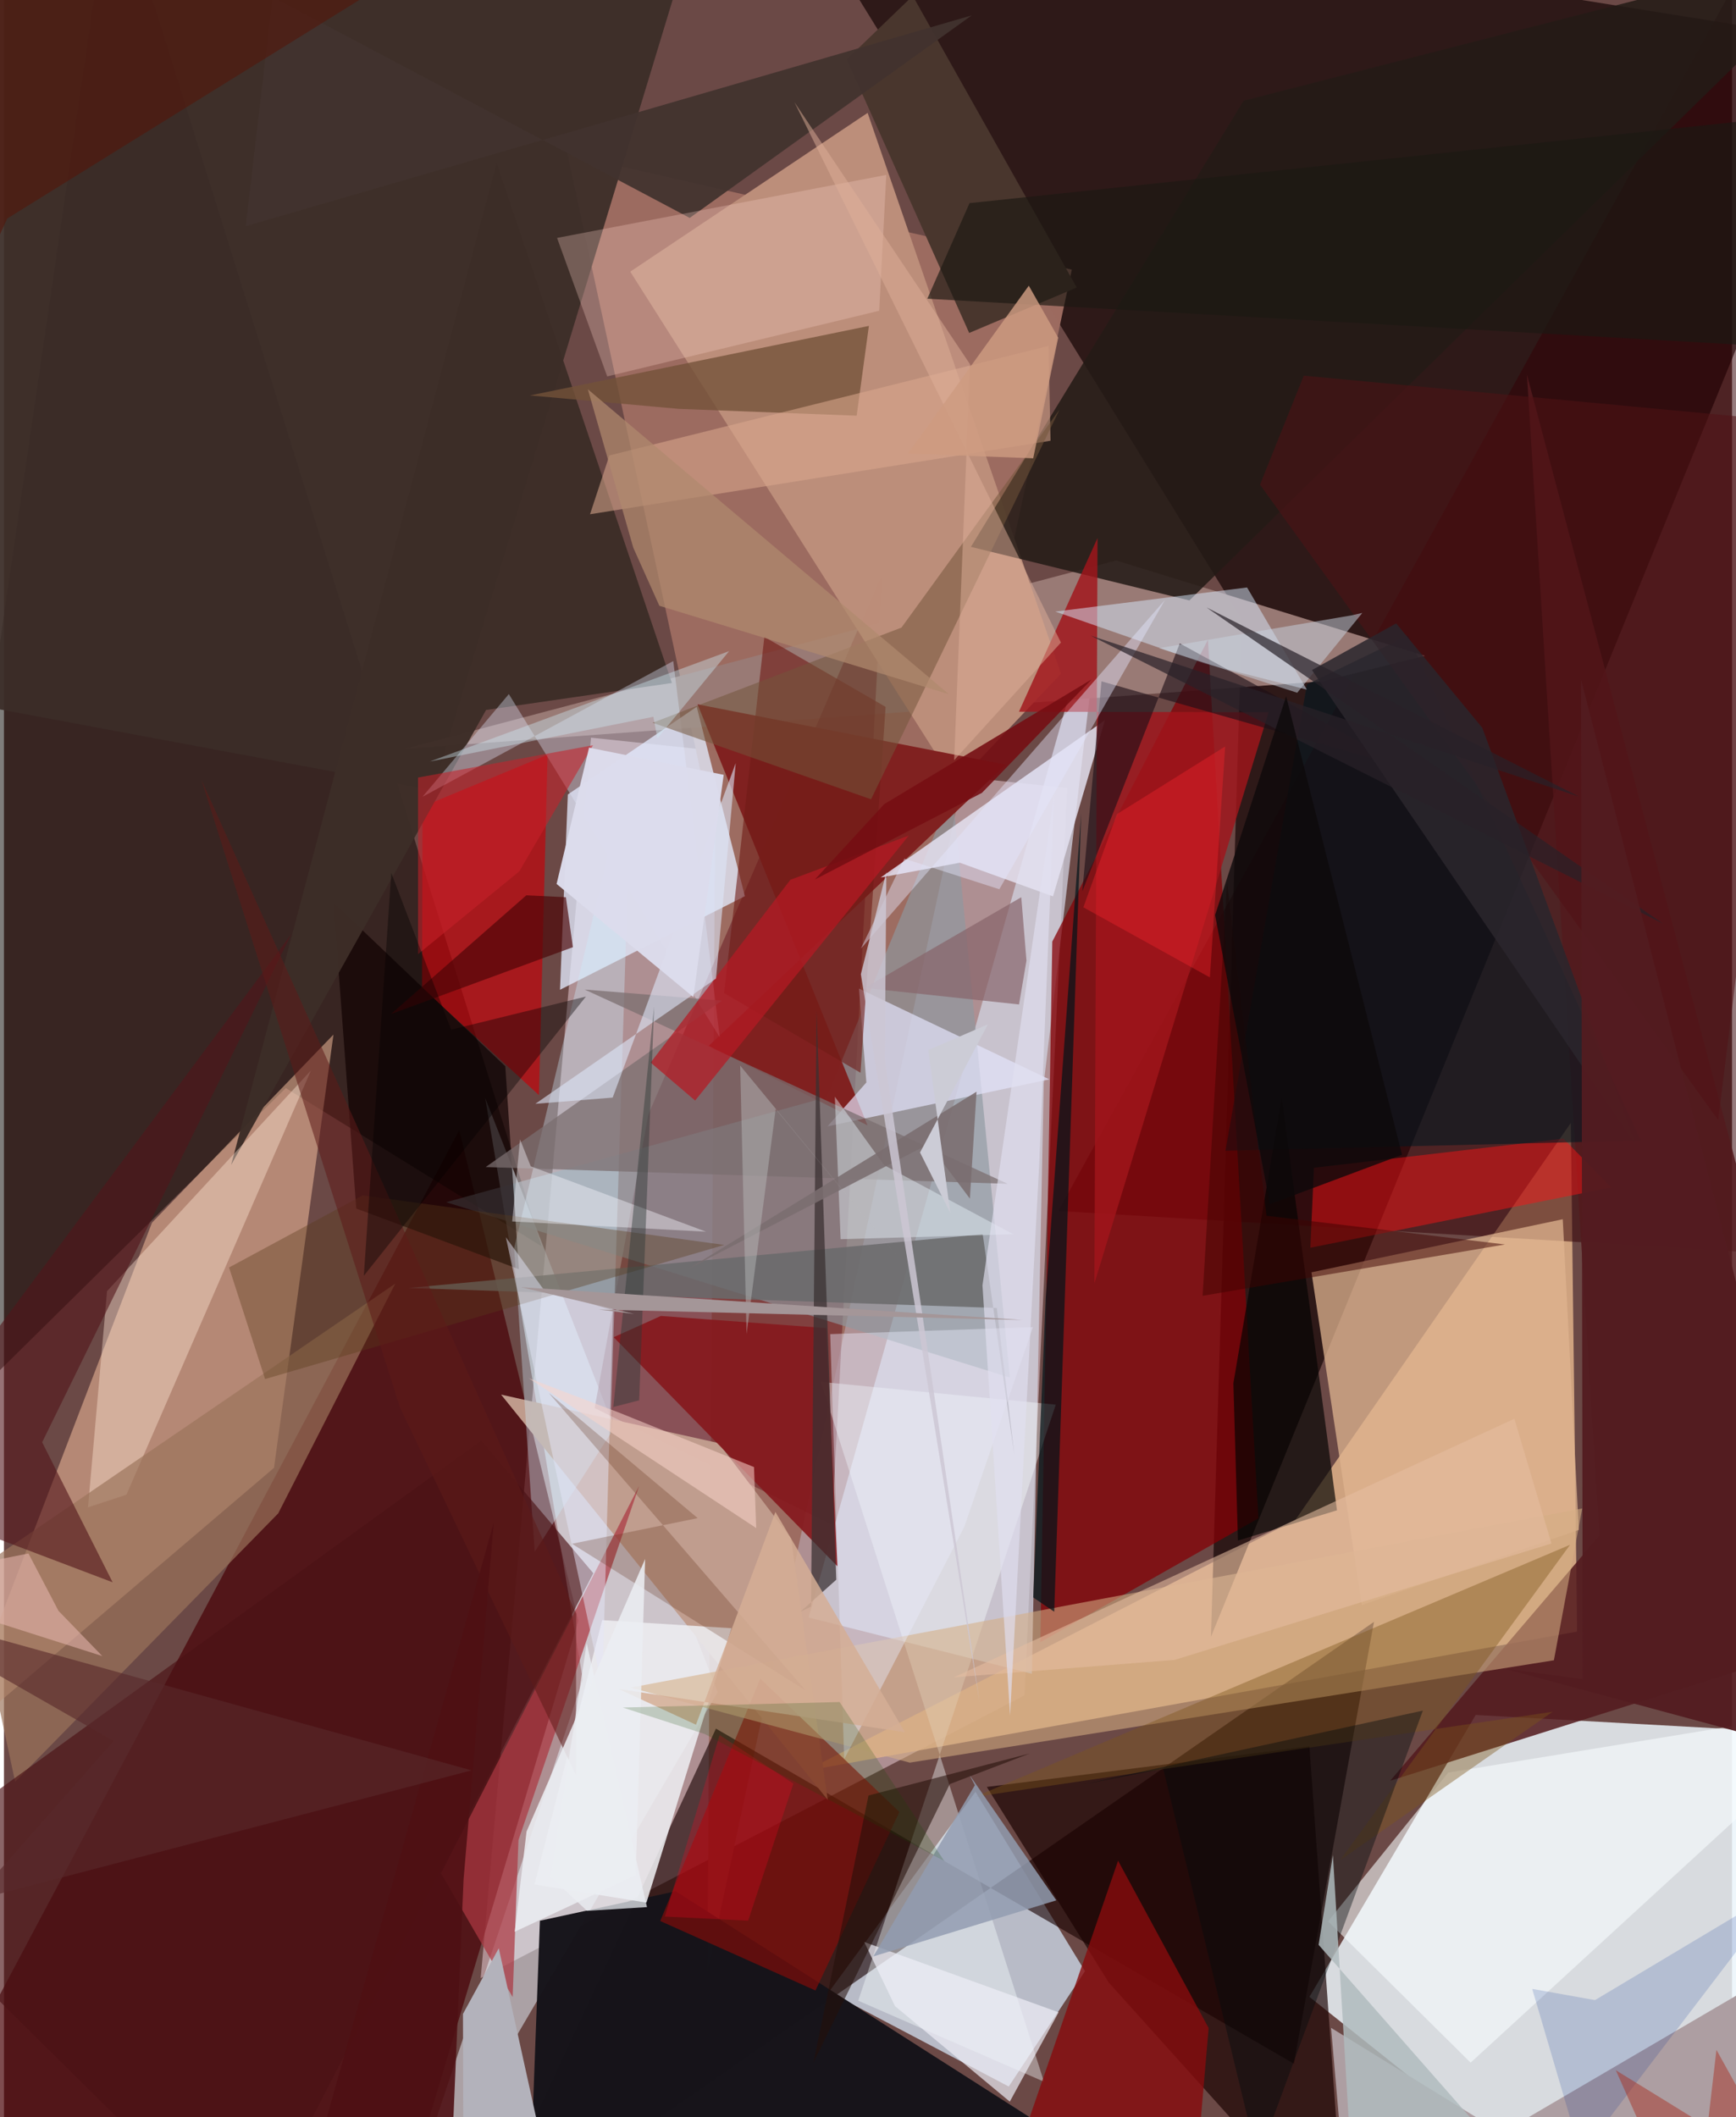 <svg xmlns="http://www.w3.org/2000/svg" width="228" height="278" viewBox="0 0 836 1024"><path fill="#6b4946" d="M0 0h836v1024H0z"/><path fill="#e1c4cd" fill-opacity=".565" d="M284.004 356.785l-53.372 599.957L493.7 819.972l20.659-438.835z"/><path fill="#ebf4fa" fill-opacity=".851" d="M782.331 1086L898 839.78l-186.014-10.308-80.44 136.346z"/><path fill="#dfb18a" fill-opacity=".851" d="M758.003 543.123l3.042 246.02-373.136 67.354 236.83-121.36z"/><path fill="#0e0000" fill-opacity=".651" d="M598.839 299.535l-14.92 492.106L898 21.548 375.616-62z"/><path fill="#9d6b60" fill-opacity=".988" d="M343.993 405.64l-3.703 548.19 176.309-823.414-244.02-55.904z"/><path fill="#480207" fill-opacity=".706" d="M220.236 546.649L-62 1077.683l256.833-16.936 83.072-276.838z"/><path fill="#080501" fill-opacity=".518" d="M136.34 526.256L-62 721.926 52.553-62l207.505 664.776z"/><path fill="#d8eafc" fill-opacity=".71" d="M486.08 1009.173l-86.98-45.77 70.88-96.767 52.99 86.752z"/><path fill="#180000" fill-opacity=".608" d="M228.128 1086l116.308-249.921 279.591 162.054 38.736-213.682z"/><path fill="#fcc6a3" fill-opacity=".506" d="M130.637 709.942l28.771-209.556-87.803 90.998-96.156 250.793z"/><path fill="#d2d4e2" fill-opacity=".733" d="M389.265 782.327l108.032 27.231 5.72-285.576 29.575-249.039z"/><path fill="#330005" fill-opacity=".518" d="M875.096 607.502l-365.002-21.787L847.695-26.54l23.597 528.745z"/><path fill="#3b2d28" fill-opacity=".937" d="M207.483 382.188l-220.411-41.109L-58.21-11.197l392.442-24.25z"/><path fill="#e7f6ff" fill-opacity=".514" d="M345.307 818.385L232.81 531.026l47.255 281.351L188.709 1086z"/><path fill="#997a75" fill-opacity=".992" d="M193.83 362.2l444.083-32.691 49.536-12.308-149.381-46.114z"/><path fill="#840106" fill-opacity=".741" d="M507.156 455.407L582.46 309.42l24.415 424.937-105.486 59.896z"/><path fill="#66161e" fill-opacity=".51" d="M424.892 277.268L400.532 737.4 285.76 681.03l25.968-141.946z"/><path fill="#e3ecfe" fill-opacity=".761" d="M269.011 478.715l89.426-45.264-23.304-91.603-62.342 42.41z"/><path fill="#bc8e7a" fill-opacity=".992" d="M417.814 54.598L302.98 131.39l157.435 248.187 50.977-53.724z"/><path fill="#16141a" fill-opacity=".984" d="M324.984 914.734l-65.704 14.254L253.45 1086l273.849-42.156z"/><path fill="#531a1d" fill-opacity=".859" d="M736.769 181.192l35.107 561.5-101.26 118.606L898 789.474z"/><path fill="#dfb490" fill-opacity=".745" d="M632.537 615.374l121.568-25.676 7.76 150.252-104.978 36.366z"/><path fill="#8e99a1" fill-opacity=".643" d="M398.047 530.66l60.699-147.934 27.882 283.543-272.694-84.806z"/><path fill="#ad9ea2" d="M642.017 980.796L812.81 1086 898 930.083 650.228 1075.15z"/><path fill="#241b16" fill-opacity=".867" d="M467.79 264.493L599.69 48.73 898-27.662 573.487 290.412z"/><path fill="#80201f" fill-opacity=".984" d="M340.979 505.836L484.606 369.86l-149.053-29.204L417.768 544.3z"/><path fill="#c80008" fill-opacity=".651" d="M258.825 529.694l4.155-164.662-60.483 25.083-.252 87.625z"/><path fill="#f8ffff" fill-opacity=".392" d="M413.282 967.68l95.556-288.3L395.2 668.384l107.913 338.448z"/><path fill="#1a0201" fill-opacity=".675" d="M534.535 958.961L648.845 1086 631.55 844.6l-156.065 19.683z"/><path fill="#e4e2f2" fill-opacity=".839" d="M424.142 424.423l108.471-76.082-25.124 85.209-45.062-16.282z"/><path fill="#c09d8e" fill-opacity=".988" d="M240.5 674.525l105.267 23.453 35.049 46.162 17.687 126.36z"/><path fill="#ececf0" fill-opacity=".878" d="M289.415 783.602l62.53 3.904-41.127 132.72-54.156-8.782z"/><path fill="#49362d" d="M466.951 161.036l-59.206-132.31L439.64-1.992l79.356 141.063z"/><path fill="#900b08" fill-opacity=".6" d="M392.583 962.739l40.609-86.35-67.304-64.482-48.399 117.217z"/><path fill="#d4ae83" fill-opacity=".565" d="M749.814 803.025l13.695-73.428-460.346 86.638 135.033 36.291z"/><path fill="#100001" fill-opacity=".682" d="M159.453 436.604l10.974 147.933 78.655 29.322-6.548-98.126z"/><path fill="#fe1215" fill-opacity=".463" d="M777.571 574.335l-145.568 29.14 1.726-38.67 120.691-14.1z"/><path fill="#01171f" fill-opacity=".58" d="M679.27 307.402l112.509 244.24-200.846 4.933 39.41-225.556z"/><path fill="#e3e4fa" fill-opacity=".698" d="M417.212 523.553l-18.798 21.23 107.304-22.738-92.102-43.916z"/><path fill="#860c0d" fill-opacity=".804" d="M576.287 1056.505l6.513-75.594-43.815-80.95L474.866 1086z"/><path fill="#a1151b" fill-opacity=".82" d="M527.533 620.706l84.254-276.22-120.756-.26 38.006-84.005z"/><path fill="#86191e" fill-opacity=".918" d="M403.173 757.53L294.957 646.755l22.83-10.267 80.047 5.874z"/><path fill="#3d2d27" fill-opacity=".976" d="M238.336 78.731l84.799 251.613-89.894 13.04L109.908 563.41z"/><path fill="#040302" fill-opacity=".675" d="M594.759 669.026l23.393-137.967 26.726 199.424-47.913 14.627z"/><path fill="#ffe6d5" fill-opacity=".408" d="M49.88 624.482l-9.218 104.573 18.588-6.12 89.255-205.175z"/><path fill="#ab3842" fill-opacity=".718" d="M248.903 890.03l58.36-171.349-95.835 187.351 34.666 59.89z"/><path fill="#d9ebff" fill-opacity=".494" d="M630.3 333.544l-49.2-12.495-72.474-25.246 92.757-11.668z"/><path fill="#6a6a6b" fill-opacity=".851" d="M195.702 622.954l284.6 9.663 8.457 70.746-15.266-106.417z"/><path fill="#ceecfd" fill-opacity=".357" d="M303.708 365.123l-10.327 328.399-36.635 57.073-9.944-146.902z"/><path fill="#f9feff" fill-opacity=".58" d="M698.692 857.343L898 824.705 709.531 997.64l-68.977-68.321z"/><path fill="#9b745b" fill-opacity=".682" d="M-16.102 761.204l205.426-140.377-56.642 111.148L5.41 861.774z"/><path fill="#735239" fill-opacity=".78" d="M254.462 191.261l71.966 6.497 86.08 3.298 5.925-43.427z"/><path fill="#e1eaff" fill-opacity=".369" d="M346.29 501.74L244.248 335.704l-41.755 49.669 121.292-65.641z"/><path fill="#7a6e70" fill-opacity=".737" d="M233.046 564.464l114.313-80.49-66.45-5.365 204.667 93.964z"/><path fill="#d9a78d" fill-opacity=".561" d="M292.883 220.285l212.458-52.967.968 45.85-222.781 35.559z"/><path fill="#b3b2bb" d="M222.052 974.07l17.324-31.772 24.215 109.701L222.347 1086z"/><path fill="#1d0f17" fill-opacity=".624" d="M530.956 329.536l149.084 42.5L568.83 311.2l-47.155 119.917z"/><path fill="#6f1b16" fill-opacity=".604" d="M426.517 341.89l-58.657-33.85-19.466 172.286 65.984 38.525z"/><path fill="#593a19" fill-opacity=".365" d="M173.501 578.17l174.96 23.96-222.133 64.863-17.433-53.956z"/><path fill="#4b1215" fill-opacity=".647" d="M285.113 760.917L230.908 696.8-62 908.612 117.234 1086z"/><path fill="#41322e" fill-opacity=".937" d="M331.745 105.4L468.196 7.435 116.951 109.41 129.924-1.525z"/><path fill="#b51923" fill-opacity=".722" d="M334.364 532.307l103.36-128.17-57.28 21.382-67.602 88.408z"/><path fill="#dce4f6" fill-opacity=".604" d="M344.472 473.295L354 369.104 294.485 530.86l-37.418 3.022z"/><path fill="#ebf5fc" fill-opacity=".427" d="M425.797 563.546l-23.84-33.124 2.793 68.933 83.588-2.385z"/><path fill="#f8cfc6" fill-opacity=".29" d="M423.422 150.299l-131.584 31.766-24.268-66.99 159.28-30.478z"/><path fill="#041419" fill-opacity=".718" d="M503.959 627.887L521.135 393.3l-13.042 386.236-10.17-6.894z"/><path fill="#7d561b" fill-opacity=".404" d="M757.637 747.162L646.393 899.745l102.776-71.819-279.343 41.11z"/><path fill="#52151a" fill-opacity=".6" d="M139.01 451.778L-62 721.892l114.583 43.417-34.104-67.743z"/><path fill="#e9eafb" fill-opacity=".431" d="M464.572 738.508l33.215-96.615-98.08 3.38 6.784 205.607z"/><path fill="#e5bca1" fill-opacity=".573" d="M459.54 811.26l106.765-8.421 182.333-56.316-17.953-60.316z"/><path fill="#e3e6fc" fill-opacity=".439" d="M481.53 430.1l80.146-139.963L414.531 458.83l21.055-43.525z"/><path fill="#856268" fill-opacity=".675" d="M491.06 485.824l3.602-21.204-2.51-30.668-75.73 43.878z"/><path fill="#eeedf6" fill-opacity=".698" d="M486.595 1016.49l23.603-43.2-94.009-34.006 14.87 31.002z"/><path fill="#511115" fill-opacity=".537" d="M871.199 204.445l-41.903 337.311-221.655-307.342 21.182-52.717z"/><path fill="#929cb0" fill-opacity=".839" d="M420.558 946.254l88.555-27.124-42.043-60.737 2.623 5.052z"/><path fill="#73553b" fill-opacity=".533" d="M510.667 198.068L434.19 303.543l-120.414 46.031 105.717 37.015z"/><path fill="#250f0a" fill-opacity=".565" d="M496.344 848.06l-78.091 20.347-26.625 129.157 65.93-134.663z"/><path fill="#e4e6f9" fill-opacity=".486" d="M294.618 633.765l-5.146 182.475-46.67-217.818 18.39 25.395z"/><path fill="#3a3032" fill-opacity=".733" d="M402.66 764.049l-9.538-275.42-2.684 288.405-5.14 2.532z"/><path fill="#5a230c" fill-opacity=".243" d="M387.755 817.529L263.558 673.716l72.05 60.55-60.83 12.405z"/><path fill="#000b0d" fill-opacity=".404" d="M686.43 827.357l-164.464 35.691 38.872-7.533 45.713 189.025z"/><path fill="#afbbbd" fill-opacity=".839" d="M757.238 1078.676L635.99 940.658l6.927-43.46 8.58 144.085z"/><path fill="#deb09a" fill-opacity=".49" d="M467.357 176.166L382.433 49.474l128.905 261.303-51.665 56.915z"/><path fill="#4c0506" fill-opacity=".667" d="M187.305 490.417l87.94-32.304-3.404-24.159-19.134-.922z"/><path fill="#c7d1dd" fill-opacity=".518" d="M651.962 297.625l5.177-1.178-31.493 38.615-66.84-21.566z"/><path fill="#b0896d" fill-opacity=".722" d="M457.189 335.808l-140.113-42.81-12.612-28.058-21.976-76.635z"/><path fill="#2b262d" fill-opacity=".855" d="M715.194 352.052l-41.689-50.536-40.73 22.578 156.42 229.245z"/><path fill="#003093" fill-opacity=".165" d="M769.711 967.38l-30.388-5.424 23.64 80.415 99.41-130.385z"/><path fill="#5f1a19" fill-opacity=".545" d="M276.702 858.505L191.53 680.599 95.543 377.22l181.28 403.287z"/><path fill="#cde9f4" fill-opacity=".404" d="M350.804 314.93L316.1 357.153l-1.93-10.49-108.107 21.65z"/><path fill="#400200" fill-opacity=".498" d="M591.698 426.73l-11.809 200.003 146.261-24.828-115.374-13.895z"/><path fill="#7a6d70" fill-opacity=".878" d="M470.511 528.007l-3.215 51.735-19.855-26.452L331.5 613.493z"/><path fill="#ecf0f5" fill-opacity=".741" d="M264.45 907.749l17.617 16.451 29.015-1.801L281.914 794.8z"/><path fill="#1c1913" fill-opacity=".663" d="M446.7 144.48l20.42-46.234 400.582-42.424 28.725 114.093z"/><path fill="#c72129" fill-opacity=".561" d="M200.326 461.489l48.983-40.069 35.65-60.975-84.635 15.637z"/><path fill="#551509" fill-opacity=".584" d="M217.804-28.5L1.572 105.698-62 244.878.266-62z"/><path fill="#4e1013" fill-opacity=".898" d="M217.464 1023.777l4.884-114.762 14.616-172.613-97.003 345.628z"/><path fill="#d5ae95" fill-opacity=".851" d="M297.346 816.895l138.52 20.938-62.67-106.559-38.413 102.915z"/><path fill="#cd9b81" fill-opacity=".831" d="M510.02 163.327l-14.233-25.156-58.517 81.212 60.652 2.274z"/><path fill="#e0dfef" fill-opacity=".663" d="M500.838 562.763L486.74 829.747l-13.36-208.07 34.742-237.712z"/><path fill="#282229" fill-opacity=".702" d="M581.73 293.78l220.923 152.99-276.92-139.322 236.3 77.877z"/><path fill="#a73126" fill-opacity=".49" d="M779.753 1001.28l82.398 50.792-33.7-60.623-10.976 94.433z"/><path fill="#cdc7d4" fill-opacity=".835" d="M426.123 512.53l45.865 310.978-57.44-352.316 12.335-49.485z"/><path fill="#e8b8b0" fill-opacity=".557" d="M-61.805 766.097l73.667-14.739L26.376 779.1l21.204 21.886z"/><path fill="#fad4cc" fill-opacity=".537" d="M363.914 739.066l-110.058-72.474 43.826 16.695 65.175 26.275z"/><path fill="#ebedf2" fill-opacity=".871" d="M247.076 934.33l58.557-27.464 4.54-152.806-57.365 131.801z"/><path fill="#760e12" fill-opacity=".886" d="M425.875 388.911l100.302-60.313-53.045 54.872-80.809 41.896z"/><path fill="#531c20" fill-opacity=".945" d="M898 853.558L726.145 807.11l37.623 5.017-.794-483.38z"/><path fill="#040000" fill-opacity=".384" d="M281.544 481.995L174.095 617.046l13.289-194.836 28.94 75.805z"/><path fill="#582a2b" fill-opacity=".616" d="M-62 776.249l288.213 80.019-241.315 63.056 68.12-77.278z"/><path fill="#0d090b" fill-opacity=".792" d="M676.343 558.512L620.29 336.757l-34.381 105.83 26.5 139.826z"/><path fill="#f9242d" fill-opacity=".365" d="M583.391 472.746l-61.203-33.907 16.224-45.055 52.38-32.749z"/><path fill="#b9bcbc" fill-opacity=".455" d="M359.251 645.256l-3.08-129.865 76.058 92.324-58.895-71.283z"/><path fill="#fc0425" fill-opacity=".255" d="M381.898 862.664l-21.882 66.29-40.295-1.987 26.497-87.788z"/><path fill="#f6f6fc" fill-opacity=".416" d="M249.665 551.08l-3.796 39.698 93.755 4.946-84.789-31.632z"/><path fill="#104a03" fill-opacity=".192" d="M299.368 825.87l39.73 12.841 115.775 61.369-50.618-76.872z"/><path fill="#dcdcec" fill-opacity=".976" d="M283.054 361.603l-15.709 65.93 66.158 54.721 14.687-107.496z"/><path fill="#2d3736" fill-opacity=".439" d="M294.736 680.52l12.562-3.234 7.234-190.57-21.595 212.013z"/><path fill="#a49698" d="M287.75 633.39l17.121 2.13-54.775-12.957 242.646 15.88z"/><path fill="#ccccd6" d="M447.146 507.882l28.887-12.468-32.854 62.007 14.657 29.241z"/></svg>